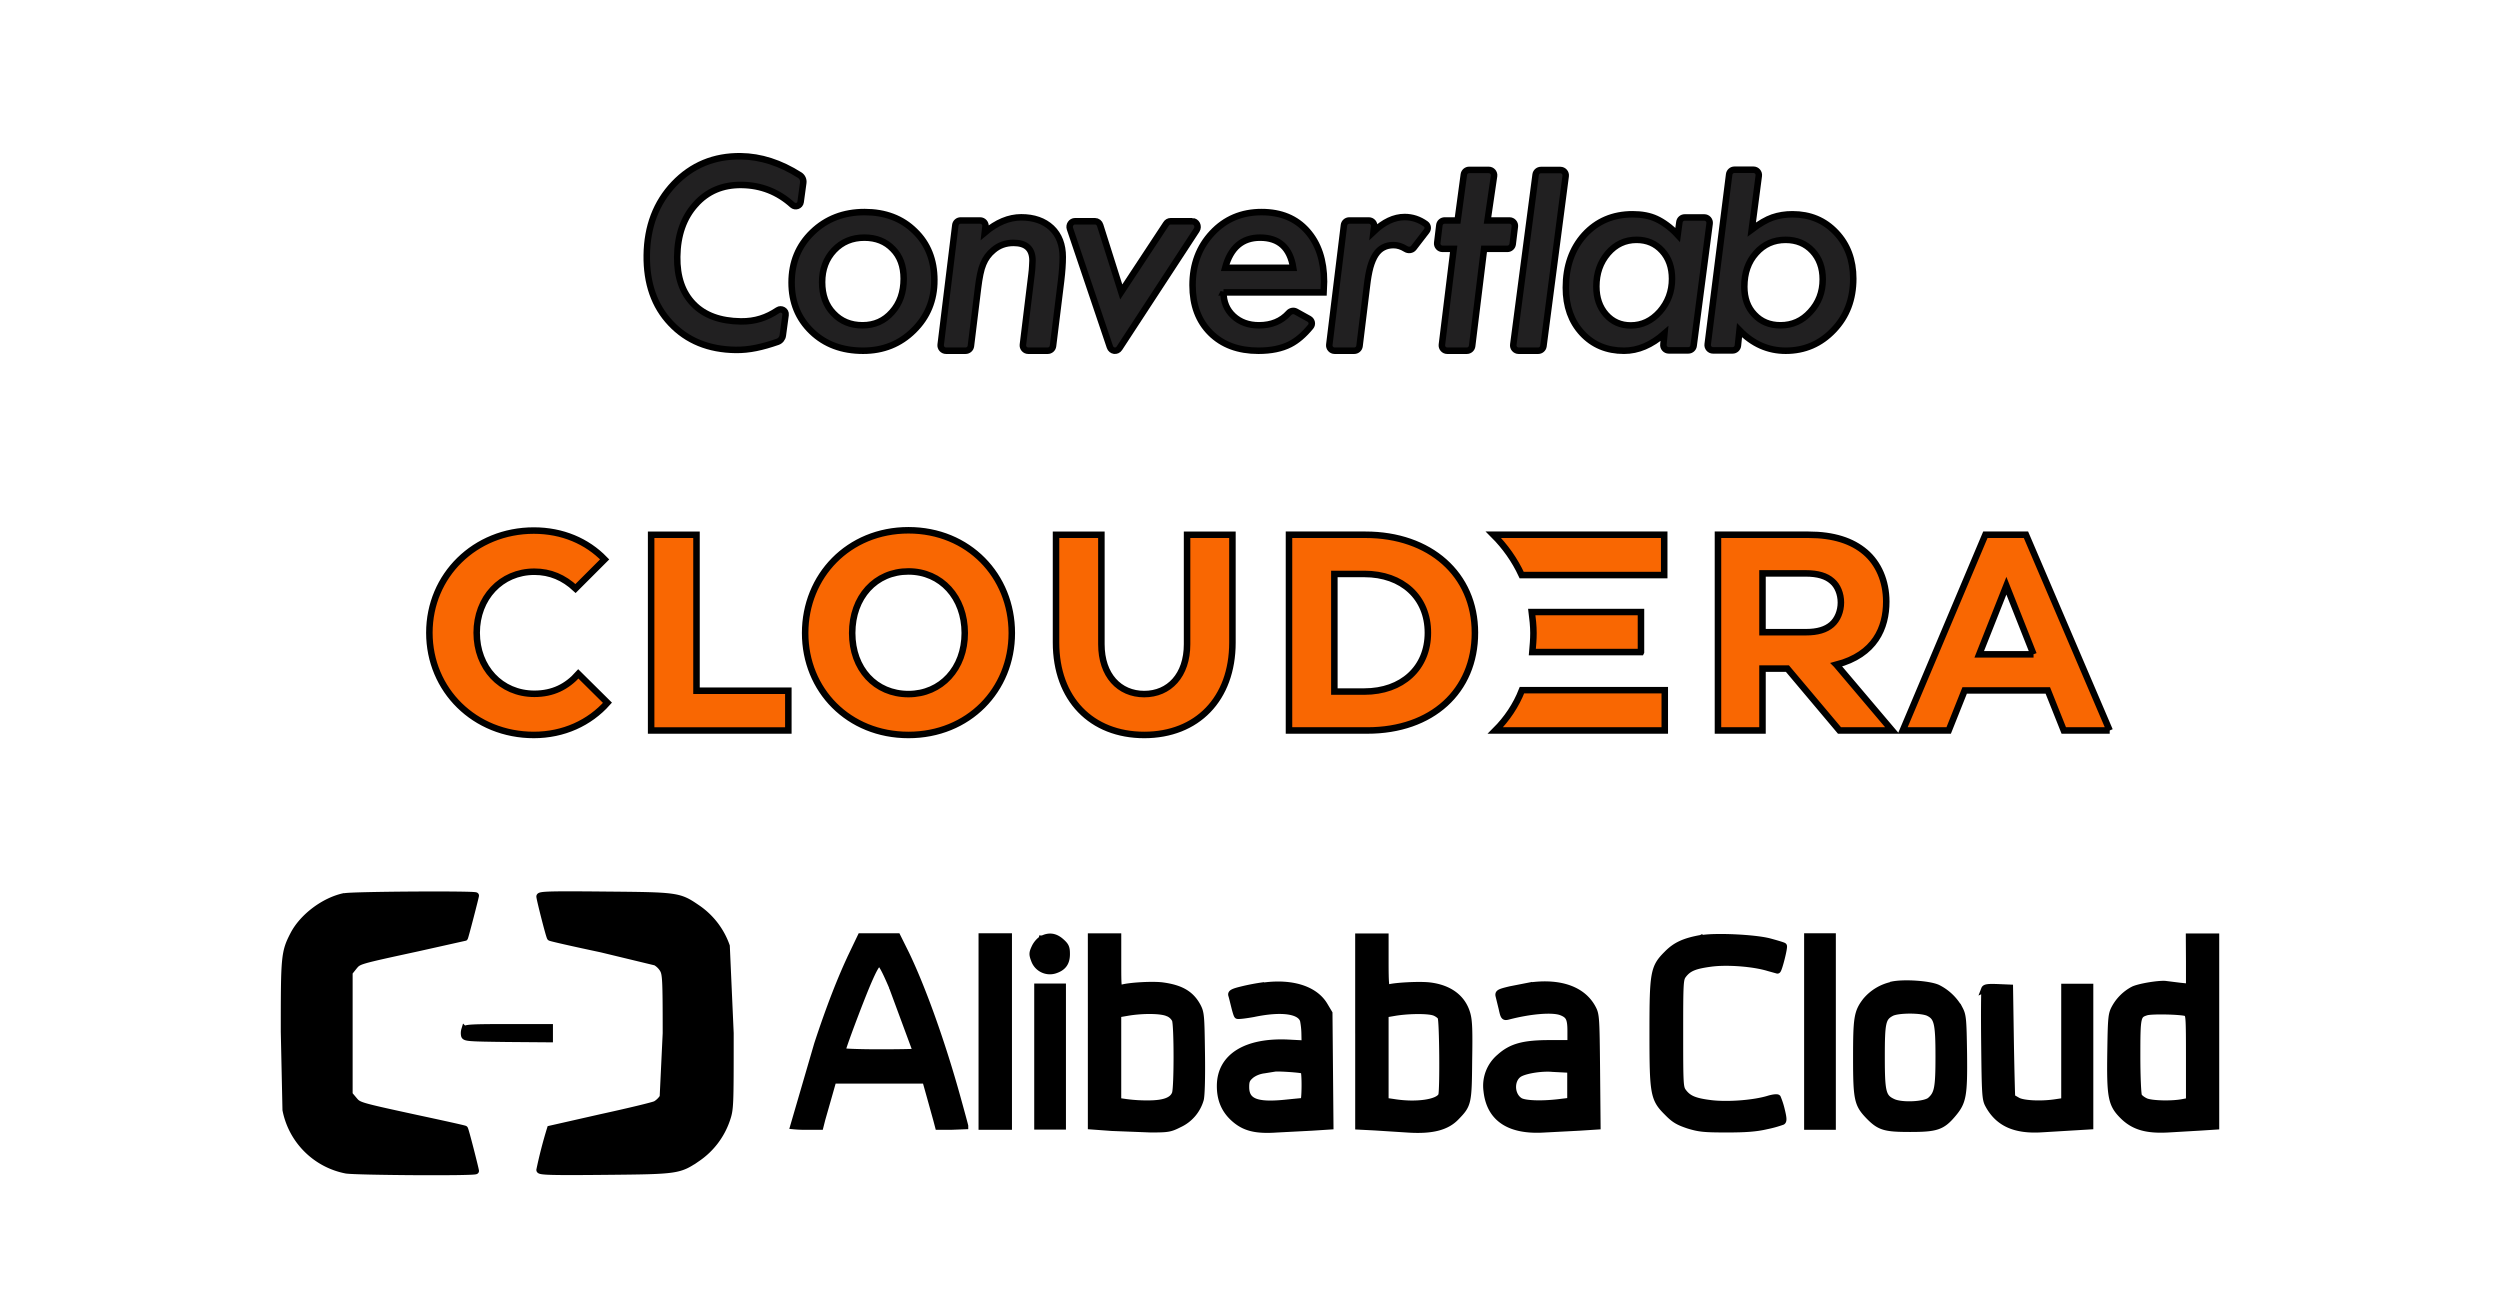 <svg width="384" height="200" xmlns="http://www.w3.org/2000/svg" p-id="13219" version="1.1" class="icon" t="1648392852481">
 <g id="Layer_1">
  <title>Layer 1</title>
  <g stroke="null">
   <path stroke="null" d="m52.95,137.665c-3.126,0.631 -6.454,3.137 -7.877,5.876s-1.445,3.41 -1.445,14.929l0.258,12.011c0.918,4.686 4.583,8.354 9.272,9.272c1.42,0.258 19.913,0.387 19.913,0.104c0,-0.208 -1.571,-6.404 -1.684,-6.454c-0.028,-0.051 -3.306,-0.775 -7.282,-1.628c-9.272,-2.015 -8.988,-1.964 -9.766,-2.868l-0.673,-0.8l0,-18.751l0.673,-0.842c0.775,-0.926 0.491,-0.853 9.766,-2.868l7.282,-1.628c0.079,-0.079 1.684,-6.275 1.684,-6.454c0,-0.244 -18.88,-0.129 -20.121,0.129l0,-0.028zm29.934,0.039c0.028,0.466 1.473,6.174 1.628,6.303c0.051,0.079 3.592,0.878 7.857,1.782l8.343,2.015a3.171,3.171 0 0 1 1.111,1.086c0.413,0.724 0.466,1.499 0.466,9.813l-0.466,9.813a3.396,3.396 0 0 1 -1.111,1.086c-0.337,0.18 -4.08,1.086 -8.343,2.015l-7.857,1.782a69.707,69.707 0 0 0 -1.628,6.303c0,0.281 1.861,0.337 10.018,0.258c11.261,-0.104 11.393,-0.129 14.256,-2.065a11.786,11.786 0 0 0 4.442,-5.812c0.595,-1.731 0.595,-1.886 0.595,-13.377l-0.595,-13.386a11.786,11.786 0 0 0 -4.442,-5.812c-2.868,-1.964 -2.997,-1.964 -14.256,-2.065c-8.161,-0.079 -10.018,-0.039 -10.018,0.258l0,0.003zm48.063,8.784c-1.782,3.718 -3.564,8.315 -5.396,13.891l-3.668,12.578c0.688,0.067 1.403,0.093 2.065,0.079l2.04,0l0.281,-1.111l1.01,-3.536l0.696,-2.453l14.18,0l0.724,2.582l0.982,3.536l0.258,0.982l2.04,0l2.065,-0.079c0,-0.051 -0.516,-1.964 -1.162,-4.288c-2.349,-8.497 -5.346,-16.837 -7.877,-22.108l-1.347,-2.711l-5.629,0l-1.263,2.638zm6.118,5.163l3.668,9.917c0,0.051 -2.526,0.104 -5.683,0.104s-5.683,-0.104 -5.683,-0.208c0,-0.438 2.61,-7.386 3.873,-10.383c0.982,-2.301 1.473,-3.126 1.807,-3.126s0.853,0.954 2.015,3.668l0.003,0.028zm13.739,6.791l0,14.592l4.134,0l0,-29.185l-4.134,0l0,14.592zm9.297,-14.256a3.368,3.368 0 0 0 -1.137,1.291c-0.413,0.878 -0.438,1.086 -0.104,1.964c0.449,1.296 1.841,2.004 3.151,1.6c1.291,-0.413 1.832,-1.162 1.832,-2.506c0,-0.982 -0.129,-1.263 -0.853,-1.908c-0.904,-0.8 -1.832,-0.954 -2.89,-0.413l0,-0.028zm7.493,14.205l0,14.592l3.177,0.233l5.991,0.233c2.61,0 2.969,-0.051 4.338,-0.749c1.614,-0.73 2.823,-2.141 3.306,-3.845c0.154,-0.617 0.233,-3.356 0.18,-7.1c-0.079,-5.758 -0.104,-6.174 -0.645,-7.206c-1.01,-1.861 -2.531,-2.764 -5.346,-3.151c-1.499,-0.208 -5.22,0 -6.353,0.365c-0.491,0.154 -0.516,0.051 -0.516,-3.845l0,-4.058l-4.134,0l0.003,14.531zm11.75,-2.789a2.105,2.105 0 0 1 1.162,1.033c0.337,0.878 0.337,10.487 0,11.337c-0.387,1.058 -1.684,1.549 -4.134,1.549a23.769,23.769 0 0 1 -3.41,-0.208l-1.24,-0.18l0,-13.352l1.499,-0.258c2.301,-0.387 5.113,-0.365 6.118,0.079l0.006,0zm29.314,2.815l0,14.592l2.531,0.129l5.267,0.337c3.536,0.208 5.758,-0.365 7.206,-1.886c1.861,-1.908 1.908,-2.144 1.964,-8.652c0.079,-4.726 0.028,-6.174 -0.281,-7.232c-0.696,-2.427 -2.711,-3.951 -5.786,-4.313c-1.549,-0.18 -5.604,0.028 -6.432,0.365c-0.258,0.079 -0.337,-0.8 -0.337,-3.873l0,-4.005l-4.134,0l0,14.536zm11.595,-2.933c0.438,0.154 0.926,0.491 1.058,0.749c0.281,0.516 0.365,11.309 0.104,12.011c-0.438,1.137 -3.929,1.628 -7.386,1.058l-1.24,-0.18l0,-13.335l1.499,-0.258c2.065,-0.337 4.984,-0.365 5.966,-0.039l0,-0.006zm41.039,-11.377c-2.582,0.466 -3.929,1.086 -5.242,2.427c-2.065,2.065 -2.194,2.815 -2.194,12.165s0.129,10.097 2.245,12.19c1.086,1.111 1.684,1.445 3.227,1.964c1.684,0.516 2.453,0.595 5.916,0.595c2.997,0 4.546,-0.129 6.095,-0.491a17.23,17.23 0 0 0 2.427,-0.671c0.208,-0.129 0.18,-0.595 -0.129,-1.832a11.253,11.253 0 0 0 -0.595,-1.832c-0.104,-0.104 -0.749,-0.028 -1.42,0.18c-2.301,0.696 -6.328,0.982 -8.834,0.673s-3.435,-0.724 -4.209,-1.731c-0.516,-0.673 -0.542,-0.954 -0.542,-9.014s0.028,-8.343 0.542,-9.014c0.8,-1.01 1.703,-1.395 4.209,-1.731s6.533,-0.028 8.834,0.673l1.395,0.387c0.208,0 1.111,-3.592 0.954,-3.744c-0.079,-0.079 -1.033,-0.365 -2.169,-0.673c-2.245,-0.595 -8.343,-0.878 -10.487,-0.491l-0.022,-0.031zm16.321,14.334l0,14.592l3.873,0l0,-29.185l-3.873,0l0,14.592zm58.651,-10.72l0,3.873l-1.473,-0.154l-2.065,-0.258c-0.878,-0.154 -4.134,0.365 -5.062,0.828a6.931,6.931 0 0 0 -2.84,2.815c-0.516,0.954 -0.567,1.499 -0.645,6.735c-0.104,7.049 0.104,8.082 1.964,9.917c1.678,1.628 3.668,2.169 7.049,1.964l4.804,-0.281l2.377,-0.154l0,-29.129l-4.131,0l0.022,3.845zm-0.438,7.877c0.413,0.18 0.438,0.749 0.438,6.87l0,6.662l-0.954,0.18c-1.684,0.337 -4.804,0.258 -5.708,-0.129c-0.466,-0.208 -0.954,-0.567 -1.086,-0.828s-0.258,-2.997 -0.258,-6.095c0,-6.174 0.051,-6.353 1.42,-6.791c0.828,-0.258 5.371,-0.154 6.174,0.129l-0.025,0.003zm-141.603,-4.246a33.198,33.198 0 0 0 -3.435,0.645c-1.395,0.337 -1.731,0.516 -1.628,0.853c0.079,0.233 0.258,0.982 0.438,1.703s0.365,1.369 0.466,1.445s1.215,-0.051 2.481,-0.281c4.313,-0.904 7.232,-0.491 7.644,1.058a11.983,11.983 0 0 1 0.208,2.091l0.028,1.445l-2.453,-0.129c-6.561,-0.337 -10.512,2.119 -10.563,6.533c-0.028,2.091 0.645,3.718 2.04,5.009c1.628,1.499 3.356,1.964 6.69,1.731l5.396,-0.281l2.789,-0.18l-0.154,-17.357l-0.724,-1.215c-1.445,-2.441 -4.883,-3.578 -9.221,-3.022l-0.003,-0.051zm6.017,13.069c0.258,0.154 0.233,4.726 -0.028,4.726c-0.129,0 -1.445,0.129 -2.947,0.281c-4.313,0.413 -5.888,-0.233 -5.888,-2.453c0,-0.954 0.129,-1.24 0.775,-1.807c0.561,-0.435 1.285,-0.71 2.015,-0.8l1.6,-0.258c0.466,-0.104 4.209,0.14 4.468,0.323l0.006,-0.011zm35.176,-13.105l-3.435,0.673c-1.731,0.413 -1.886,0.516 -1.757,1.01l0.466,1.908c0.281,1.291 0.337,1.369 0.954,1.215c3.46,-0.904 6.791,-1.162 8.138,-0.673c1.215,0.466 1.473,0.982 1.473,2.947l0,1.861l-3.205,0c-4.055,0 -5.916,0.516 -7.698,2.119a5.753,5.753 0 0 0 -1.99,5.166c0.438,4.209 3.435,6.25 8.806,5.916l5.396,-0.281l2.789,-0.18l-0.079,-8.548c-0.079,-8.214 -0.104,-8.601 -0.645,-9.609c-1.473,-2.764 -4.804,-4.005 -9.247,-3.485l0.031,-0.039zm5.113,12.909l0.696,0l0,4.883l-1.473,0.18c-2.84,0.365 -5.604,0.281 -6.328,-0.208c-1.445,-0.954 -1.395,-3.46 0.079,-4.209c1.01,-0.516 3.41,-0.878 5.009,-0.724l2.015,0.104l0.003,-0.025zm50.052,-12.914a7.212,7.212 0 0 0 -4.005,2.427c-1.319,1.731 -1.445,2.582 -1.445,8.784c0,6.353 0.18,7.1 1.886,8.885c1.684,1.731 2.481,1.964 6.379,1.964c4.005,0 4.911,-0.281 6.561,-2.245c1.571,-1.861 1.757,-2.789 1.684,-9.322c-0.079,-5.321 -0.129,-5.837 -0.645,-6.819a7.745,7.745 0 0 0 -3.384,-3.255c-1.319,-0.595 -5.192,-0.853 -6.999,-0.466l-0.031,0.048zm5.683,4.288c1.319,0.673 1.524,1.6 1.524,6.69c0,4.827 -0.18,5.733 -1.291,6.715c-0.8,0.724 -4.442,0.904 -5.758,0.258c-1.549,-0.724 -1.731,-1.473 -1.731,-6.974c0,-5.267 0.154,-5.966 1.499,-6.69c0.982,-0.542 4.726,-0.542 5.758,0zm-136.908,6.69l0,10.72l3.873,0l0,-21.44l-3.873,0l0,10.72zm145.504,-10.383c-0.079,0.208 -0.104,4.08 -0.051,8.601c0.079,7.437 0.129,8.315 0.567,9.143c1.524,2.868 4.106,4.055 8.315,3.772l7.341,-0.441l0,-21.384l-3.929,0l0,17.539l-1.215,0.18c-2.245,0.365 -5.037,0.233 -5.941,-0.233l-0.904,-0.516c-0.028,-0.028 -0.129,-3.822 -0.208,-8.419l-0.129,-8.419l-1.886,-0.079c-1.42,-0.051 -1.908,0 -2.015,0.281l0.053,-0.025zm-233.5,6.25a1.824,1.824 0 0 0 -0.051,0.853c0.079,0.438 0.542,0.466 6.612,0.542l6.511,0.051l0,-1.807l-6.454,0c-5.396,0 -6.511,0.051 -6.612,0.365l-0.006,-0.003z"/>
  </g>
  <g stroke="null">
   <title stroke="null">公司logoNEW_svg</title>
   <g stroke="null" fill-rule="evenodd" fill="none" id="svg_1">
    <g stroke="null" fill="#212021" id="svg_2">
     <path stroke="null" fill-rule="nonzero" id="svg_4" d="m269.333,26.071c0.499,0 0.883,0.44 0.815,0.934l-1.079,8.244c1.225,-0.92 2.289,-1.536 3.19,-1.847c0.944,-0.326 1.965,-0.488 3.063,-0.488c2.704,0 4.936,0.934 6.696,2.803c1.76,1.855 2.641,4.219 2.641,7.092c0,3.157 -1,5.783 -3,7.878c-2.014,2.124 -4.471,3.185 -7.373,3.185c-2.704,0 -5.07,-1.048 -7.098,-3.143l-0.247,2.371c-0.052,0.411 -0.402,0.72 -0.817,0.72l-3.006,0c-0.497,0 -0.88,-0.437 -0.816,-0.93l3.297,-26.103c0.054,-0.41 0.403,-0.717 0.816,-0.717l2.916,0zm10.636,16.844c0,-1.784 -0.528,-3.242 -1.584,-4.374c-1.056,-1.133 -2.429,-1.699 -4.119,-1.699c-1.831,0 -3.345,0.68 -4.542,2.039c-1.197,1.331 -1.796,3.051 -1.796,5.16c0,1.77 0.514,3.192 1.542,4.268c1.028,1.104 2.366,1.656 4.014,1.656c1.817,0 3.345,-0.687 4.584,-2.06c1.267,-1.373 1.901,-3.037 1.901,-4.99z"/>
     <path stroke="null" fill-rule="nonzero" id="形状" d="m261.781,33.402c0.494,0 0.877,0.433 0.817,0.923l-2.456,18.772c-0.051,0.413 -0.401,0.723 -0.817,0.723l-3.006,0c-0.496,0 -0.879,-0.435 -0.816,-0.926l0.157,-1.654c-2,1.755 -4.07,2.633 -6.211,2.633c-2.634,0 -4.781,-0.899 -6.443,-2.697c-1.662,-1.798 -2.493,-4.127 -2.493,-6.986c0,-3.298 0.951,-6.002 2.852,-8.112c1.929,-2.109 4.401,-3.164 7.415,-3.164c1.422,0 2.634,0.234 3.633,0.701c1.014,0.467 2.222,1.317 3.278,2.463l0.264,-1.951c0.05,-0.414 0.401,-0.725 0.817,-0.725l3.009,0zm-4.96,9.428c0,-1.77 -0.507,-3.206 -1.521,-4.311c-1.014,-1.118 -2.324,-1.678 -3.929,-1.678c-1.746,0 -3.211,0.687 -4.394,2.06c-1.183,1.387 -1.775,3.086 -1.775,5.096c0,1.755 0.493,3.192 1.479,4.311c0.986,1.118 2.253,1.678 3.803,1.678c1.718,0 3.204,-0.701 4.457,-2.102c1.253,-1.43 1.88,-3.114 1.88,-5.054z"/>
     <path stroke="null" fill-rule="nonzero" id="svg_3" d="m239.671,26.114c0.503,0 0.888,0.447 0.814,0.945l-3.411,26.112c-0.06,0.403 -0.406,0.701 -0.814,0.701l-3.003,0c-0.503,0 -0.889,-0.448 -0.814,-0.945l3.431,-26.112c0.061,-0.403 0.407,-0.701 0.814,-0.701l2.984,0z"/>
     <path stroke="null" fill-rule="nonzero" id="路径" d="m227.954,38.222l-1.833,14.927c-0.051,0.413 -0.401,0.723 -0.817,0.723l-3.01,0c-0.494,0 -0.877,-0.433 -0.817,-0.923l1.809,-14.727l-1.712,0c-0.494,0 -0.876,-0.432 -0.817,-0.922l0.329,-2.707c0.05,-0.413 0.401,-0.724 0.817,-0.724l1.99,0l0.955,-7.057c0.055,-0.408 0.404,-0.713 0.815,-0.713l3.007,0c0.502,0 0.887,0.446 0.814,0.943l-1.002,6.827l3.381,0c0.494,0 0.876,0.432 0.817,0.922l-0.328,2.707c-0.05,0.413 -0.401,0.724 -0.817,0.724l-3.58,0z"/>
     <path stroke="null" fill-rule="nonzero" id="路径" d="m210.256,33.869c0.494,0 0.877,0.433 0.817,0.923l-0.098,0.797c1.577,-1.501 3.169,-2.251 4.774,-2.251c1.17,0 2.254,0.357 3.249,1.071c0.35,0.251 0.392,0.743 0.129,1.085l-1.982,2.572c-0.288,0.373 -0.826,0.421 -1.225,0.171c-0.627,-0.392 -1.254,-0.588 -1.881,-0.588c-0.591,0 -1.113,0.12 -1.563,0.361c-0.451,0.226 -0.845,0.595 -1.183,1.104c-0.324,0.495 -0.599,1.14 -0.824,1.932c-0.211,0.793 -0.38,1.741 -0.507,2.845l-1.136,9.258c-0.051,0.413 -0.401,0.723 -0.817,0.723l-3.01,0c-0.494,0 -0.877,-0.433 -0.817,-0.923l2.249,-18.357c0.051,-0.413 0.401,-0.723 0.817,-0.723l3.01,0z"/>
     <path stroke="null" fill-rule="nonzero" id="形状" d="m187.93,44.911c0,1.472 0.507,2.683 1.521,3.631c1.028,0.948 2.338,1.423 3.929,1.423c1.912,0 3.435,-0.63 4.569,-1.889c0.28,-0.311 0.736,-0.42 1.102,-0.217l2.023,1.121c0.434,0.241 0.56,0.81 0.244,1.194c-1.03,1.252 -2.084,2.152 -3.164,2.701c-1.296,0.665 -2.915,0.998 -4.859,0.998c-3.084,0 -5.542,-0.913 -7.373,-2.739c-1.831,-1.826 -2.746,-4.268 -2.746,-7.326c0,-3.199 1.007,-5.875 3.021,-8.027c2,-2.138 4.528,-3.206 7.584,-3.206c2.957,0 5.288,0.963 6.992,2.888c1.732,1.939 2.598,4.537 2.598,7.793c0,0.34 -0.021,0.892 -0.063,1.656l-15.379,0zm10.71,-3.78c-0.493,-3.086 -2.19,-4.629 -5.091,-4.629c-2.746,0 -4.535,1.543 -5.366,4.629l10.457,0z"/>
     <path stroke="null" fill-rule="nonzero" id="路径" d="m183.124,33.984c0.662,0 1.053,0.779 0.679,1.352l-11.868,18.161c-0.38,0.582 -1.23,0.466 -1.454,-0.2l-6.136,-18.161c-0.19,-0.562 0.207,-1.152 0.776,-1.152l3.075,0c0.363,0 0.683,0.249 0.788,0.613l3.239,10.243l6.886,-10.454c0.151,-0.25 0.413,-0.402 0.696,-0.402l3.32,0z"/>
     <path stroke="null" fill-rule="nonzero" id="路径" d="m150.549,33.869c0.492,0 0.874,0.428 0.818,0.917l-0.106,0.931c1.845,-1.557 3.711,-2.336 5.598,-2.336c1.943,0 3.499,0.545 4.668,1.635c1.141,1.09 1.711,2.577 1.711,4.459c0,1.019 -0.084,2.237 -0.254,3.652l-1.241,10.023c-0.051,0.412 -0.401,0.722 -0.817,0.722l-2.99,0c-0.494,0 -0.877,-0.432 -0.817,-0.923l1.324,-10.841c0.056,-0.439 0.091,-0.828 0.106,-1.168c0.028,-0.34 0.042,-0.644 0.042,-0.913c0,-1.812 -0.972,-2.718 -2.915,-2.718c-1.197,0 -2.225,0.368 -3.084,1.104c-0.704,0.58 -1.225,1.288 -1.563,2.123c-0.183,0.425 -0.338,0.948 -0.465,1.571c-0.127,0.609 -0.239,1.317 -0.338,2.123l-1.094,8.918c-0.051,0.413 -0.401,0.723 -0.817,0.723l-3.01,0c-0.494,0 -0.877,-0.433 -0.817,-0.923l2.249,-18.357c0.051,-0.413 0.401,-0.723 0.817,-0.723l2.997,0z"/>
     <path stroke="null" fill-rule="nonzero" id="形状" d="m143.517,43.043c0,3.058 -1.056,5.627 -3.169,7.708c-2.099,2.081 -4.69,3.122 -7.774,3.122c-3.225,0 -5.859,-0.984 -7.9,-2.952c-2.056,-1.982 -3.084,-4.488 -3.084,-7.517c0,-3.1 1.063,-5.677 3.19,-7.729c2.14,-2.067 4.816,-3.1 8.027,-3.1c3.155,0 5.725,0.977 7.71,2.93c2,1.925 3,4.438 3,7.538zm-4.711,-0.234c0,-1.925 -0.556,-3.447 -1.669,-4.566c-1.113,-1.161 -2.57,-1.741 -4.373,-1.741c-1.873,0 -3.422,0.644 -4.647,1.932c-1.225,1.302 -1.838,2.938 -1.838,4.905c0,1.982 0.577,3.575 1.732,4.778c1.155,1.232 2.647,1.848 4.478,1.848c1.831,0 3.338,-0.673 4.521,-2.017c1.197,-1.331 1.796,-3.044 1.796,-5.139z"/>
     <path stroke="null" id="路径" d="m106.834,31.411l-0.001,0.001c-1.826,2.027 -2.77,4.695 -2.812,8.028c-0.039,3.113 0.803,5.523 2.5,7.262c1.683,1.726 4.094,2.624 7.27,2.664c2.213,0.028 3.968,-0.57 5.685,-1.717c0.522,-0.349 1.276,0.058 1.188,0.719l-0.424,3.155c-0.061,0.452 -0.369,0.835 -0.803,0.984c-2.355,0.809 -4.317,1.266 -6.43,1.239c-4.14,-0.052 -7.478,-1.409 -9.989,-4.084c-2.511,-2.651 -3.73,-6.147 -3.675,-10.464c0.055,-4.405 1.445,-8.06 4.177,-10.944l0,-0c2.746,-2.886 6.172,-4.304 10.261,-4.253c3.052,0.038 6.073,1.011 9.059,2.905c0.398,0.253 0.602,0.715 0.539,1.175l-0.403,2.949c-0.084,0.614 -0.829,0.839 -1.265,0.444c-2.217,-2.006 -4.814,-3.026 -7.803,-3.064c-2.912,-0.037 -5.263,0.965 -7.074,3z"/>
    </g>
   </g>
  </g>
  <g stroke="null">
   <path stroke="null" fill="#F96702" clip-rule="evenodd" fill-rule="evenodd" d="m182.334,98.955c0,4.774 -2.753,7.656 -6.58,7.656c-3.828,0 -6.58,-2.882 -6.58,-7.656l0,-16.817l-6.968,0l0,16.559c0,8.688 5.462,14.193 13.548,14.193c8.086,0 13.548,-5.505 13.548,-14.193l0,-16.559l-6.968,0l0,16.817zm130.018,1.548l-4.172,-10.537l-4.172,10.537l8.344,0zm11.699,11.699l-7.054,0l-2.452,-6.15l-12.774,0l-2.452,6.15l-7.054,0l12.688,-30.064l6.236,0l12.86,30.064zm-41.289,-19.655c0,-1.333 -0.516,-2.581 -1.333,-3.269c-0.903,-0.817 -2.236,-1.204 -4.043,-1.204l-6.666,0l0,9.032l6.666,0c1.806,0 3.054,-0.387 3.957,-1.161s1.419,-2.064 1.419,-3.398zm-0.688,9.548l8.559,10.107l-8.086,0l-8,-9.505l-3.828,0l0,9.505l-6.839,0l0,-30.064l13.892,0c3.871,0 6.709,0.946 8.731,2.667c2.021,1.72 3.226,4.43 3.226,7.613c0,4 -1.72,8.129 -7.656,9.677zm-175.092,-19.956l-6.968,0l0,30.064l21.075,0l0,-6.107l-14.107,0l0,-23.956zm-24.902,24.429c-5.161,0 -8.86,-4.043 -8.86,-9.376c0,-5.333 3.742,-9.376 8.86,-9.376c2.452,0 4.516,0.903 6.322,2.581l4.473,-4.473c-2.71,-2.796 -6.494,-4.43 -10.881,-4.43c-9.032,0 -16.043,6.882 -16.043,15.698s6.968,15.698 16.043,15.698c4.559,0 8.559,-1.849 11.312,-4.946l-4.473,-4.43c-1.763,1.978 -3.914,3.054 -6.752,3.054zm137.243,-9.376c0,-5.419 -3.914,-9.032 -9.763,-9.032l-4.602,0l0,18.064l4.602,0c5.806,0 9.763,-3.613 9.763,-9.032zm7.226,0c0,8.989 -6.623,15.01 -16.516,15.01l-12.043,0l0,-30.064l11.742,0c9.892,0 16.817,6.064 16.817,15.053zm-78.363,0.043c0,-5.462 -3.613,-9.462 -8.645,-9.462c-5.075,0 -8.645,3.957 -8.645,9.462s3.57,9.376 8.645,9.376c5.032,0 8.645,-3.957 8.645,-9.376zm7.226,0c0,8.774 -6.666,15.655 -15.87,15.655s-15.87,-6.882 -15.87,-15.655c0,-8.774 6.666,-15.784 15.87,-15.784s15.87,6.968 15.87,15.784zm74.277,14.967l26.021,0l0,-6.193l-21.935,0c-0.903,2.323 -2.323,4.43 -4.086,6.193zm22.365,-12.043l0,-6.15l-16.774,0c0.129,1.032 0.258,2.107 0.258,3.226c0,0.989 -0.086,1.935 -0.172,2.925l16.688,0zm-22.666,-18.021l26.236,0l0,6.193l-21.892,0c-1.075,-2.323 -2.538,-4.387 -4.344,-6.193z" class="st0"/>
  </g>
 </g>

</svg>
